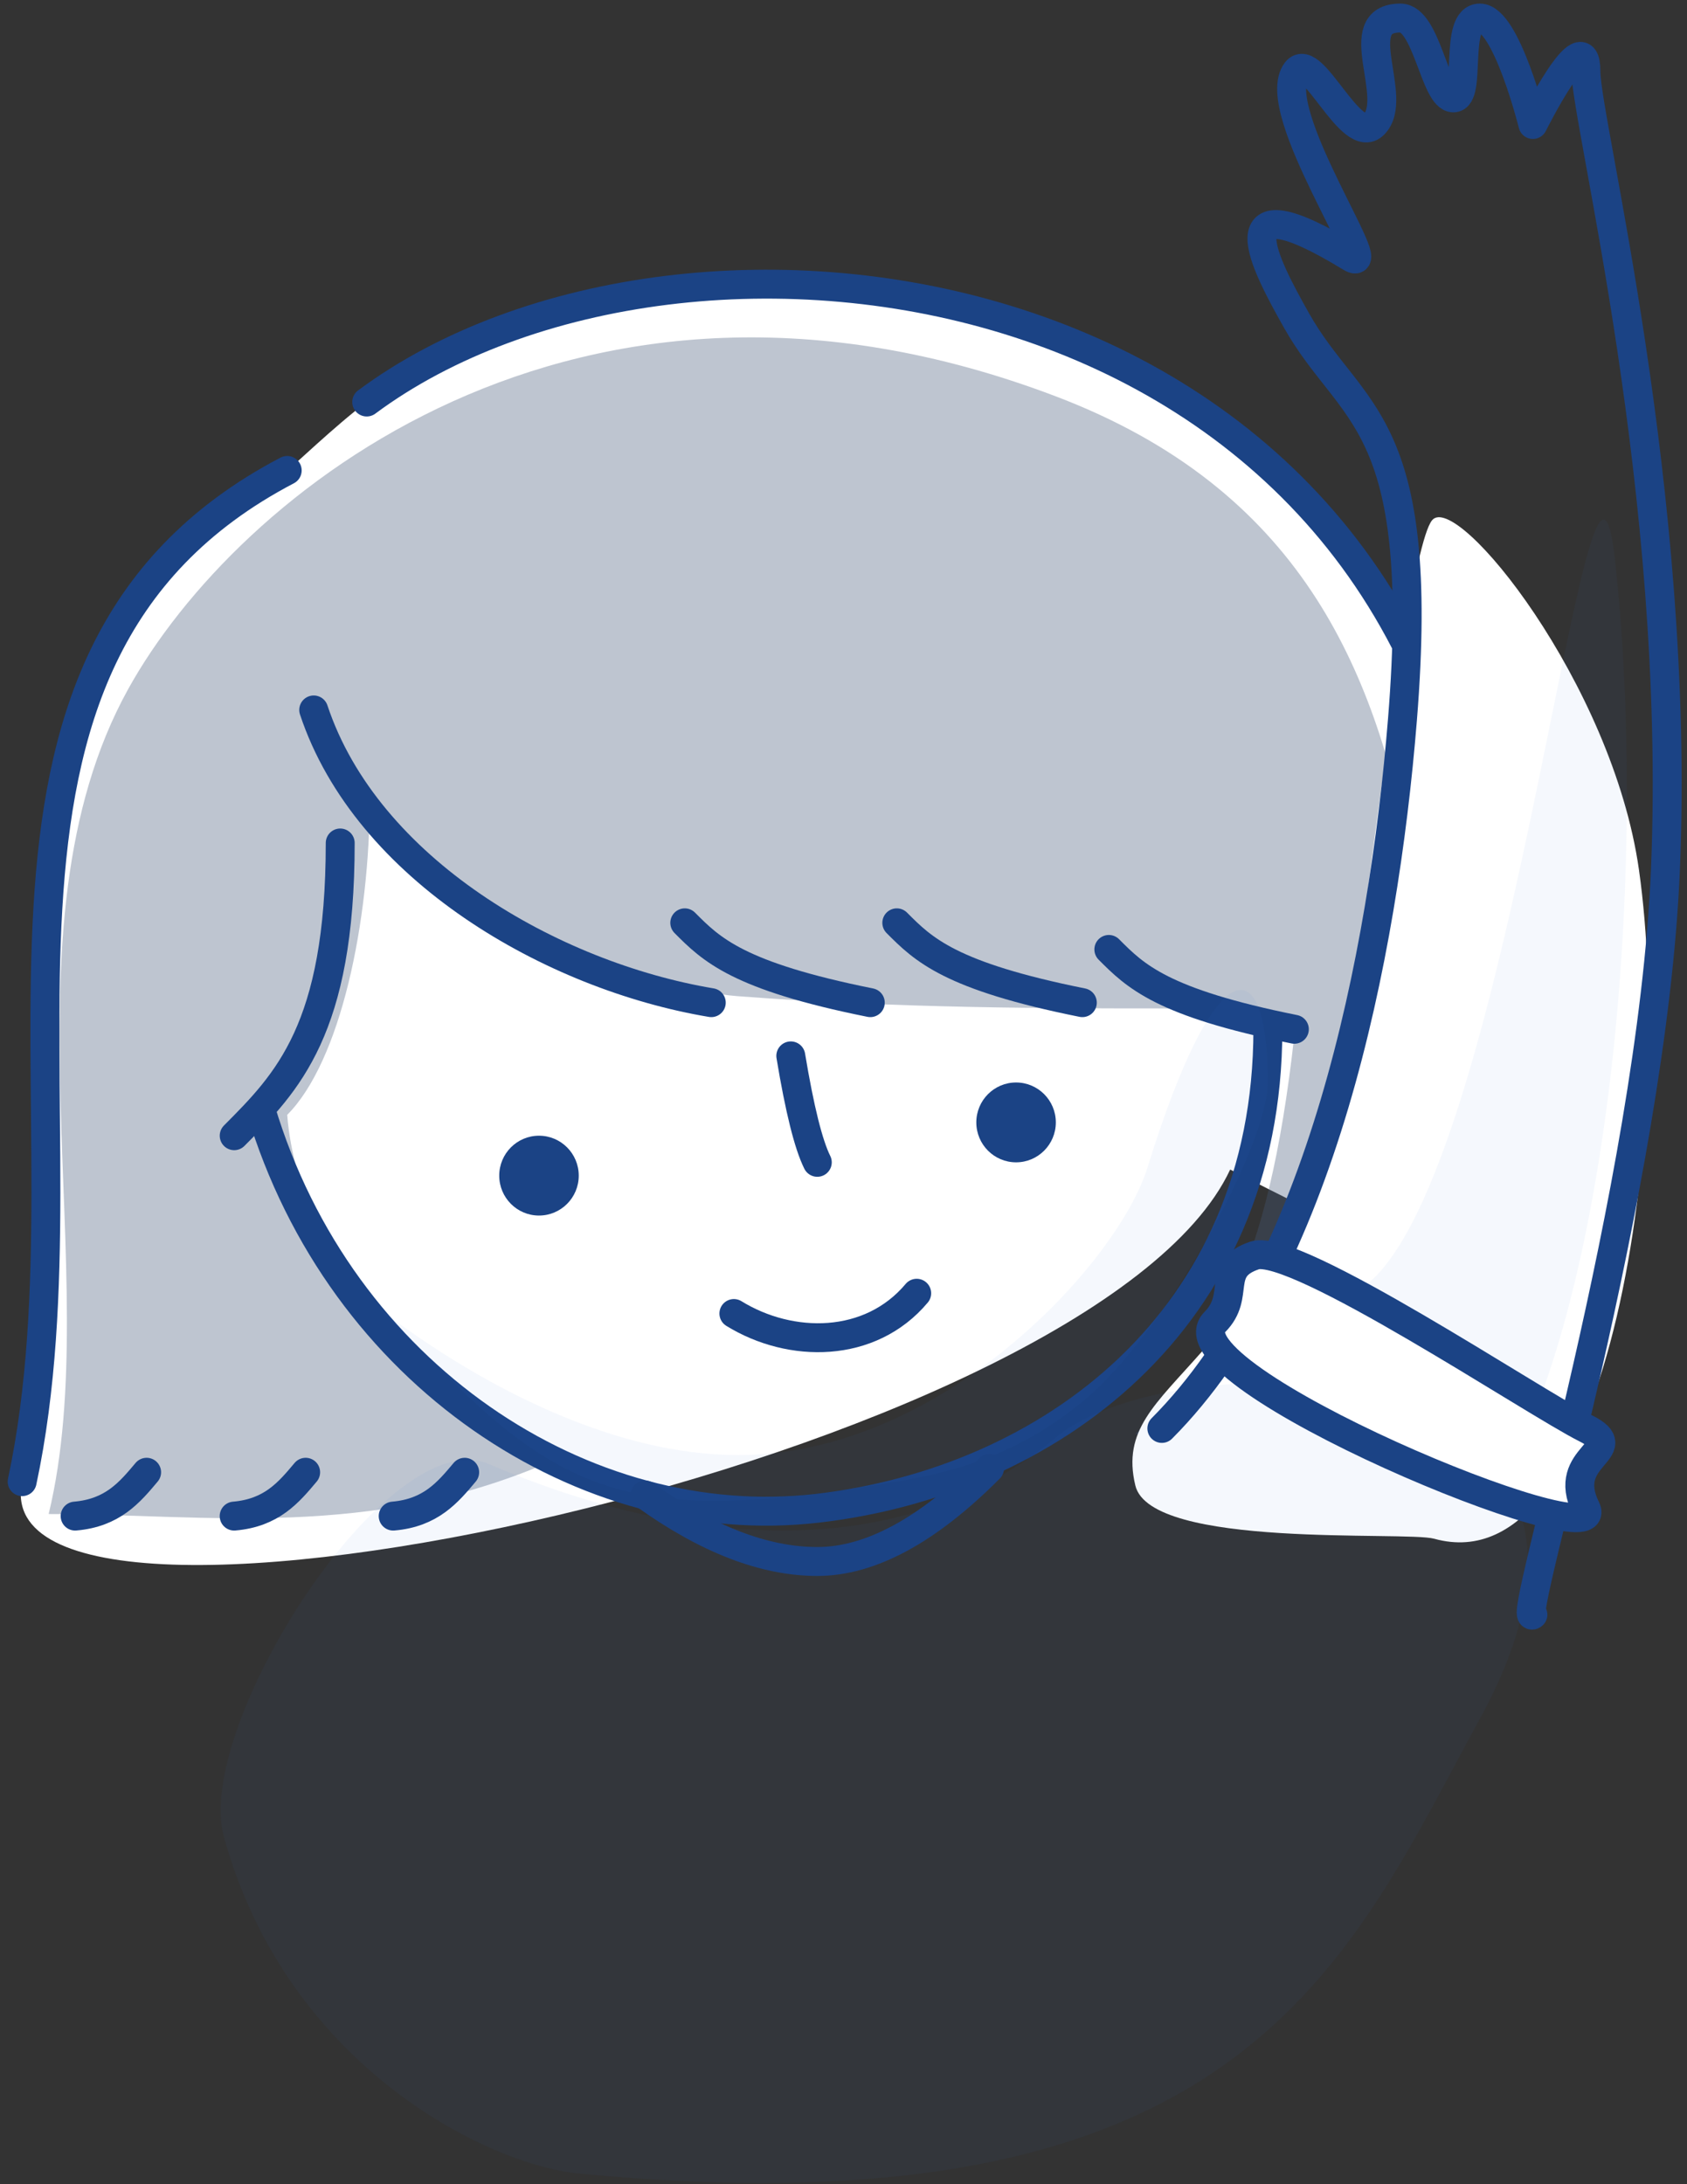 <?xml version="1.0" encoding="UTF-8"?>
<svg width="187px" height="242px" viewBox="0 0 187 242" version="1.1" xmlns="http://www.w3.org/2000/svg" xmlns:xlink="http://www.w3.org/1999/xlink">
    <rect x="0" y="0" width="187" height="242" fill="#333333" stroke="none"/>
    <!-- Generator: Sketch 49 (51002) - http://www.bohemiancoding.com/sketch -->
    <title>wave</title>
    <desc>Created with Sketch.</desc>
    <defs></defs>
    <g id="latest" stroke="none" stroke-width="1" fill="none" fill-rule="evenodd">
        <g id="Artboard-4-Copy" transform="translate(-627, -139)">
            <g id="Group-3" transform="translate(352, 88)">
                <g id="wave" transform="translate(277, 53)">
                    <g id="Group-2">
                        <path d="M29.836,50.123 C-10.544,71.241 9.27,120.884 0.456,162.161 C-4.648,186.064 119.396,159.656 134.362,127.582 C157.893,139.663 175.731,147.322 173.795,145.379 C167.919,139.482 164.981,127.689 162.043,98.205 C154.942,26.937 73.905,16.362 38.65,42.542 C35.249,45.067 30.186,49.94 29.836,50.123 Z" id="Path-8-Copy-2" fill="#FFFFFF"></path>
                        <path d="M12.208,74.348 C-2.482,100.884 9.82,139.213 3.394,165.748 C21.022,165.748 38.994,168.697 59.215,159.851 C47.463,151.006 31.218,139.213 29.836,121.522 C35.712,115.626 38.994,100.349 38.994,86.18 C47.463,100.349 70.564,107.664 79.781,108.373 C97.408,109.729 115.036,109.729 126.788,109.729 C132.709,109.729 138.54,112.677 141.477,112.677 C138.54,139.213 132.664,147.309 123.85,156.903 C141.477,156.903 156.12,151.745 169.347,147.309 C147.353,121.522 169.347,62.555 115.036,41.916 C61.919,21.731 24.144,52.786 12.208,74.348 Z" id="Path-10-Copy" fill="#465A7A" opacity="0.35"></path>
                        <ellipse id="Oval-8-Copy-6" fill="#1B4385" cx="57.746" cy="128.255" rx="4.407" ry="4.423"></ellipse>
                        <ellipse id="Oval-8-Copy-7" fill="#1B4385" cx="110.629" cy="122.358" rx="4.407" ry="4.423"></ellipse>
                        <path d="M85.657,114.987 C86.636,120.884 87.615,124.815 88.595,126.781" id="Path-5-Copy-3" stroke="#1B4385" stroke-width="3.205" stroke-linecap="round" stroke-linejoin="round"></path>
                        <path d="M26.898,120.884 C35.712,150.368 62.843,168.089 88.595,165.11 C114.078,162.161 138.54,144.471 138.54,112.039" id="Path-6-Copy-3" stroke="#1B4385" stroke-width="3.205" stroke-linecap="round" stroke-linejoin="round"></path>
                        <path d="M32.774,76.658 C38.65,94.348 59.215,106.142 76.843,109.09" id="Path-7-Copy-18" stroke="#1B4385" stroke-width="3.205" stroke-linecap="round" stroke-linejoin="round"></path>
                        <path d="M35.712,91.4 C35.712,112.039 29.836,117.935 23.96,123.832" id="Path-7-Copy-19" stroke="#1B4385" stroke-width="3.205" stroke-linecap="round" stroke-linejoin="round"></path>
                        <path d="M38.65,42.542 C73.905,16.362 154.942,26.937 162.043,98.205 C164.981,127.689 167.919,139.482 173.795,145.379" id="Path-7-Copy-20" stroke="#1B4385" stroke-width="3.205" stroke-linecap="round" stroke-linejoin="round"></path>
                        <path d="M73.905,100.245 C76.843,103.194 79.781,106.142 94.47,109.09" id="Path-7-Copy-21" stroke="#1B4385" stroke-width="3.205" stroke-linecap="round" stroke-linejoin="round"></path>
                        <path d="M97.408,100.245 C100.346,103.194 103.284,106.142 117.974,109.09" id="Path-7-Copy-22" stroke="#1B4385" stroke-width="3.205" stroke-linecap="round" stroke-linejoin="round"></path>
                        <path d="M120.912,103.194 C123.85,106.142 126.788,109.09 141.477,112.039" id="Path-7-Copy-23" stroke="#1B4385" stroke-width="3.205" stroke-linecap="round" stroke-linejoin="round"></path>
                        <path d="M159.105,147.419 C162.043,150.368 164.981,150.368 167.919,150.368" id="Path-7-Copy-24" stroke="#1B4385" stroke-width="3.205" stroke-linecap="round" stroke-linejoin="round"></path>
                        <path d="M147.353,150.368 C150.291,153.316 153.229,153.316 156.167,153.316" id="Path-7-Copy-25" stroke="#1B4385" stroke-width="3.205" stroke-linecap="round" stroke-linejoin="round"></path>
                        <path d="M132.664,153.316 C135.602,156.264 138.54,156.264 141.477,156.264" id="Path-7-Copy-26" stroke="#1B4385" stroke-width="3.205" stroke-linecap="round" stroke-linejoin="round"></path>
                        <path d="M5.883,162.074 C8.821,165.023 11.759,165.023 14.697,165.023" id="Path-7-Copy-27" stroke="#1B4385" stroke-width="3.205" stroke-linecap="round" stroke-linejoin="round" transform="translate(10.29, 163.548) rotate(-50) translate(-10.29, -163.548) "></path>
                        <path d="M23.511,162.074 C26.449,165.023 29.387,165.023 32.325,165.023" id="Path-7-Copy-28" stroke="#1B4385" stroke-width="3.205" stroke-linecap="round" stroke-linejoin="round" transform="translate(27.918, 163.548) rotate(-50) translate(-27.918, -163.548) "></path>
                        <path d="M41.139,162.074 C44.077,165.023 47.014,165.023 49.952,165.023" id="Path-7-Copy-29" stroke="#1B4385" stroke-width="3.205" stroke-linecap="round" stroke-linejoin="round" transform="translate(45.546, 163.548) rotate(-50) translate(-45.546, -163.548) "></path>
                        <path d="M29.836,50.123 C-10.544,71.241 9.27,120.884 0.456,162.161" id="Path-8-Copy-2" stroke="#1B4385" stroke-width="3.205" stroke-linecap="round" stroke-linejoin="round"></path>
                        <g id="Group-7" transform="translate(0, 29.313)"></g>
                        <path d="M79.349,143.533 C85.657,147.419 94.47,147.419 99.614,141.287" id="Path-9" stroke="#1B4385" stroke-width="3.205" stroke-linecap="round" stroke-linejoin="round"></path>
                        <path d="M147.353,114.987 C138.609,151.126 120.912,150.368 123.85,162.588 C125.546,169.642 153.8,167.607 156.971,168.485 C176.733,173.955 183.62,122.091 179.671,94.348 C176.733,73.71 159.442,52.329 156.738,55.648 C154.935,57.861 151.807,77.641 147.353,114.987 Z" id="Path-4" fill="#FFFFFF"></path>
                        <path d="M97.408,162.161 C104.759,160.932 111.306,158.774 117.974,153.316 C127.297,145.686 138.54,124.811 138.54,117.935 C138.54,102.811 132.664,103.194 125.198,127.36 C121.966,137.823 102.523,159.213 79.781,159.213 C52.599,159.213 26.898,129.729 47.463,150.368 C61.744,164.699 70.682,166.631 97.408,162.161 Z" id="Path-17" fill="#2B6BD5" style="mix-blend-mode: multiply;" opacity="0.05"></path>
                        <path d="M147.353,141.523 C164.981,135.626 174.074,33.424 177.012,59.959 C180.594,92.312 177.012,138.574 165.056,161.263 C162.435,166.236 129.001,147.662 147.353,141.523 Z" id="Combined-Shape" fill="#2B6BD5" style="mix-blend-mode: multiply;" opacity="0.05"></path>
                        <path d="M52.186,160.204 C72.752,169.049 97.408,171.998 115.036,157.256 C128.168,146.273 184.764,146.983 162.043,188.433 C147.353,215.232 136.046,245.947 62.153,238.819 C52.164,237.856 29.836,227.026 22.807,201.482 C19.453,189.295 41.04,155.41 52.186,160.204 Z" id="Combined-Shape-Copy" fill="#2B6BD5" style="mix-blend-mode: multiply;" opacity="0.05"></path>
                        <path d="M126.788,156.264 C144.415,138.574 151.322,104.159 153.459,77.722 C156.167,44.226 147.738,44.226 141.707,33.496 C138.317,27.464 132.894,17.449 147.738,26.514 C151.411,28.757 138.439,10.162 141.707,5.897 C143.482,3.581 147.788,14.306 150.291,11.794 C153.229,8.845 147.353,-6.6856928e-13 153.229,0 C156.167,3.35205534e-13 157.036,8.845 159.105,8.845 C161.174,8.845 159.105,3.36433393e-13 162.043,1.2278591e-15 C164.981,-3.32749816e-13 167.919,11.794 167.919,11.794 C167.919,11.794 173.795,2.54166834e-13 173.795,5.897 C173.795,11.539 184.348,52.528 182.609,94.348 C181.137,129.746 165.85,178.737 167.919,176.903" id="Path-18" stroke="#1B4385" stroke-width="3.205" stroke-linecap="round" stroke-linejoin="round"></path>
                        <path d="M69.498,163.635 C76.353,168.549 82.719,171.006 88.595,171.006 C94.47,171.006 100.836,167.567 107.691,160.687" id="Line" stroke="#1B4385" stroke-width="3.205" stroke-linecap="round" stroke-linejoin="round"></path>
                        <path d="M137.071,137.1 C141.473,135.627 167.919,153.316 173.795,156.264 C178.703,158.727 170.857,159.213 173.795,165.11 C176.733,171.006 126.796,150.36 132.664,144.471 C135.602,141.523 132.664,138.574 137.071,137.1 Z" id="Line-2" stroke="#1B4385" stroke-width="3.205" fill="#FFFFFF" stroke-linecap="round" stroke-linejoin="round"></path>
                    </g>
                </g>
            </g>
        </g>
    </g>
</svg>